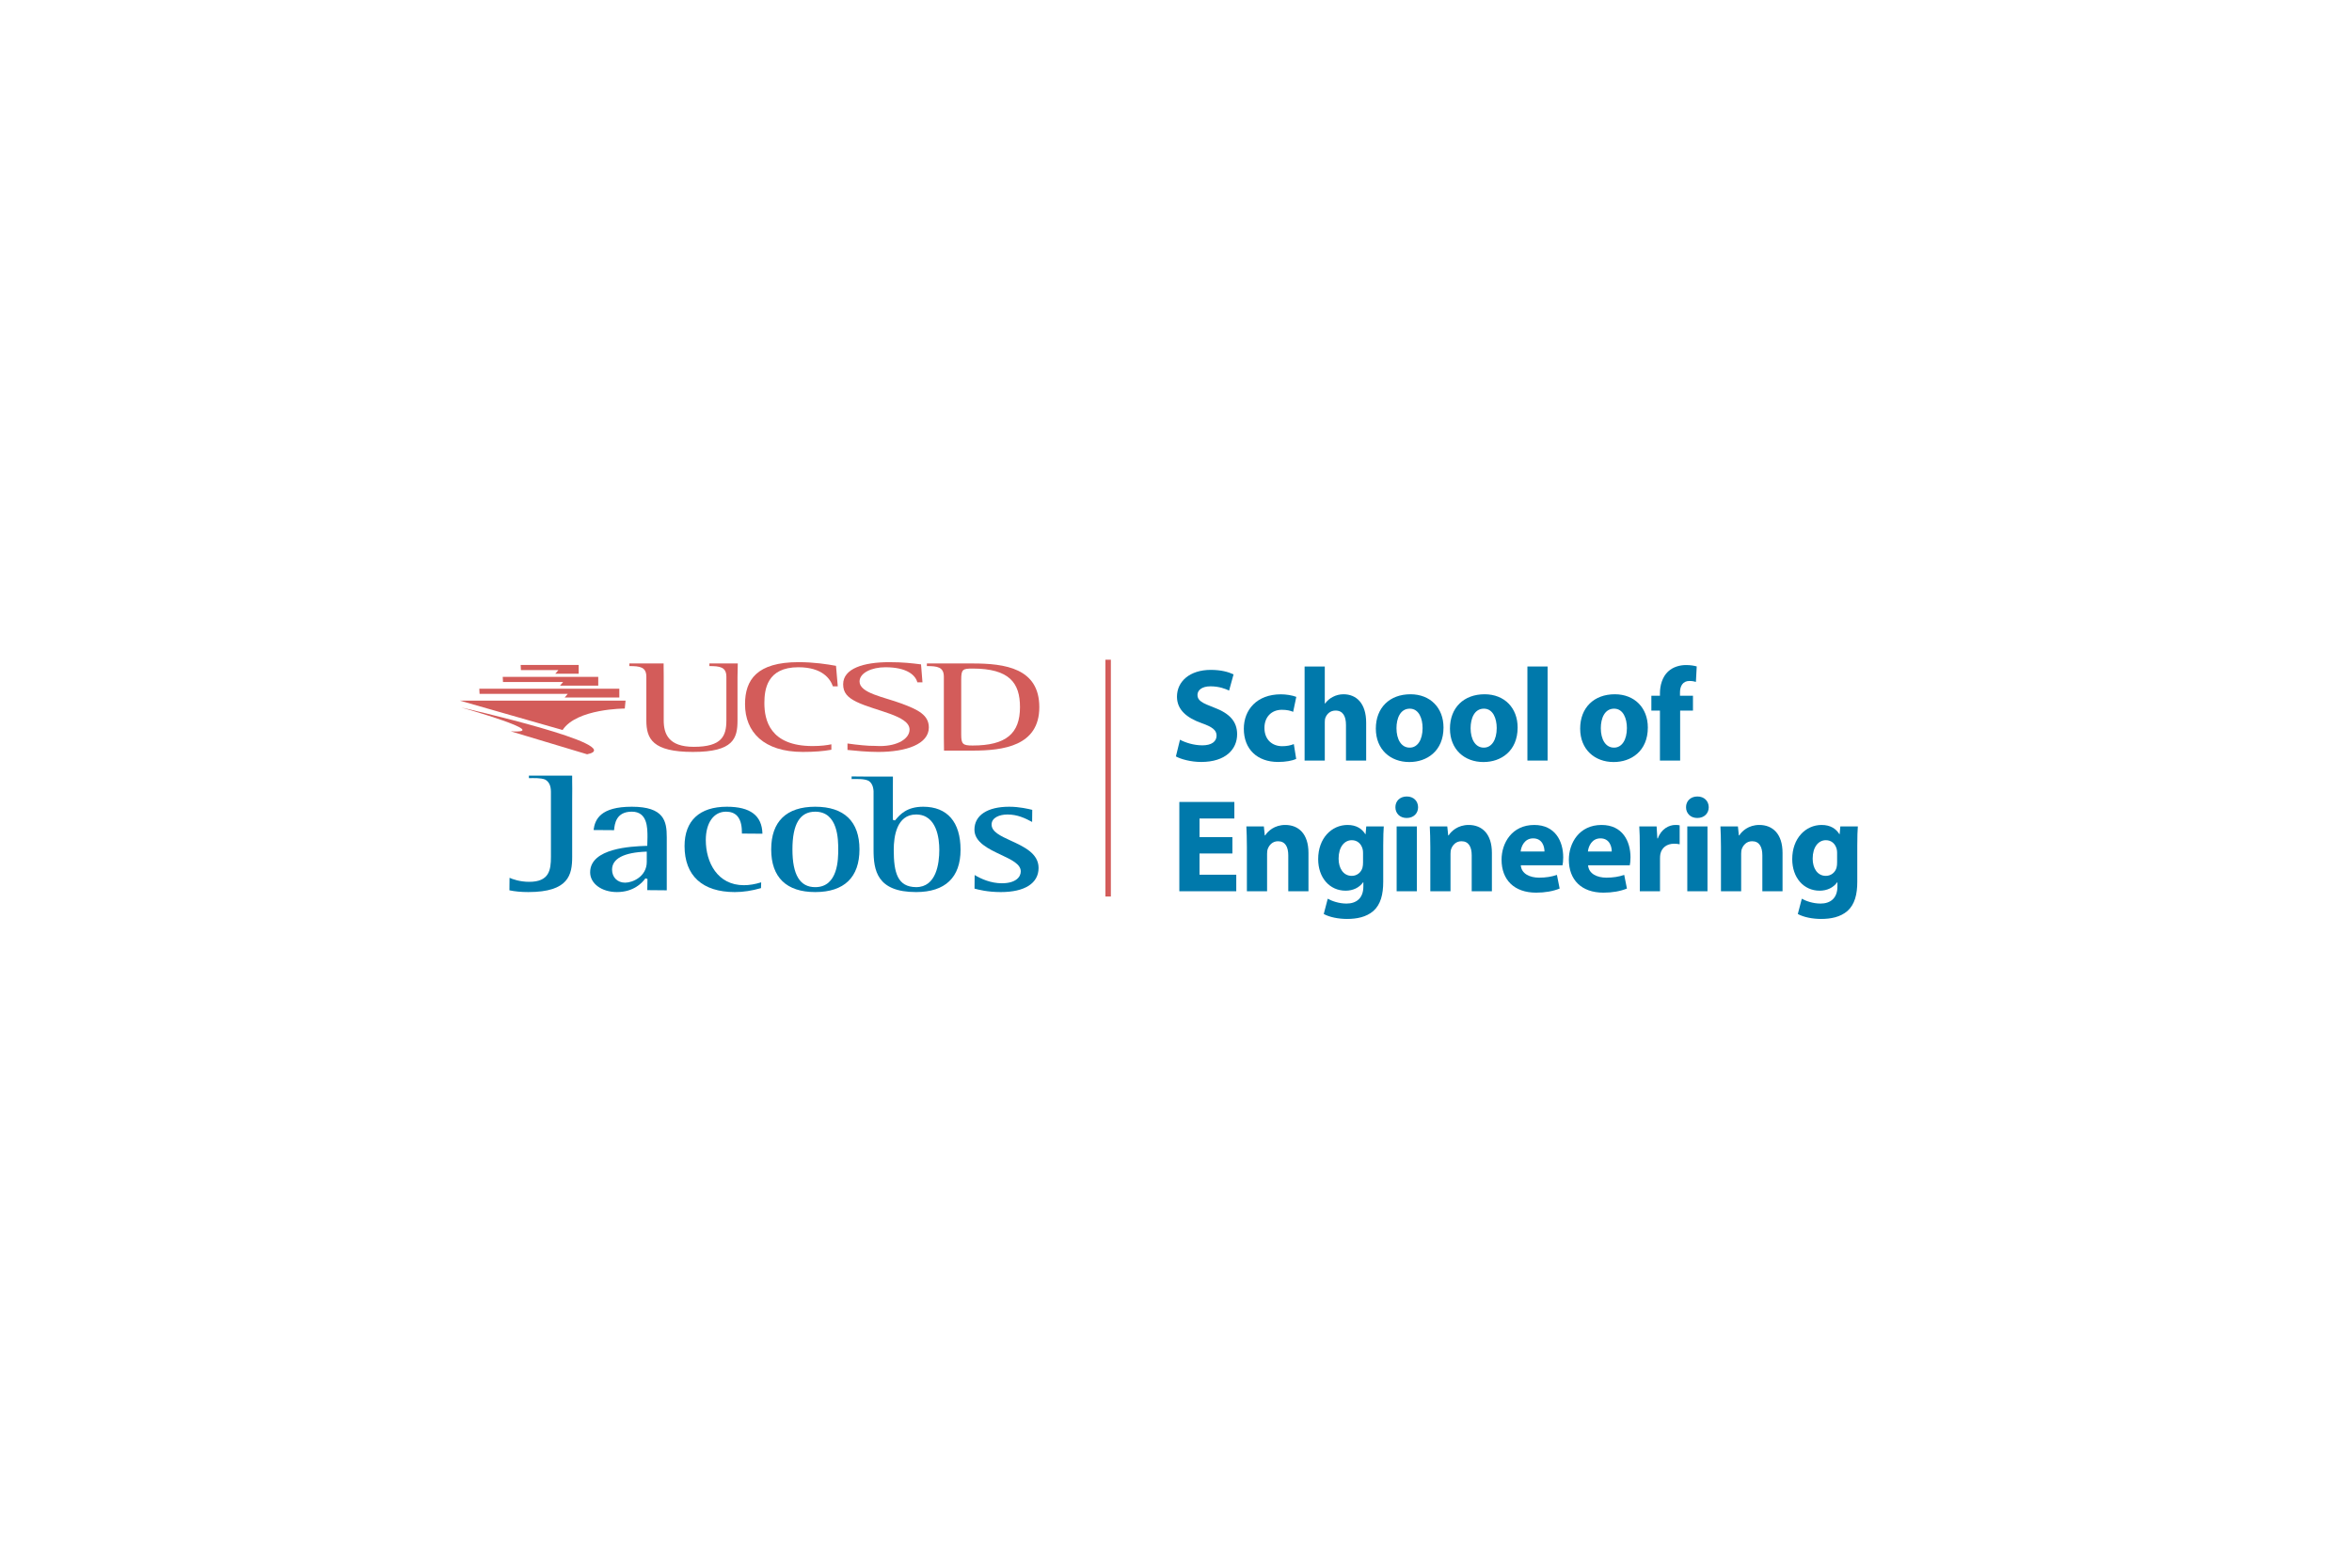 <?xml version="1.0" encoding="utf-8"?>
<!-- Generator: Adobe Illustrator 15.0.2, SVG Export Plug-In . SVG Version: 6.00 Build 0)  -->
<!DOCTYPE svg PUBLIC "-//W3C//DTD SVG 1.1//EN" "http://www.w3.org/Graphics/SVG/1.1/DTD/svg11.dtd">
<svg version="1.1" id="Layer_1" xmlns="http://www.w3.org/2000/svg" xmlns:xlink="http://www.w3.org/1999/xlink" x="0px" y="0px"
	 width="432px" height="288px" viewBox="0 0 432 288" enable-background="new 0 0 432 288" xml:space="preserve">
<rect x="70.53" y="109.459" fill="none" width="291.017" height="70.804"/>
<rect x="70.53" y="108.459" fill="none" width="291.017" height="70.805"/>
<g>
	<path fill="#0079AB" d="M125.735,155.428c0-4.659,2.758-7.223,7.77-7.223c4.317,0,6.455,1.624,6.534,4.958
		c-0.131,0-3.662-0.03-3.77-0.03c0-0.021,0.001-0.099,0.001-0.099c0-0.967-0.095-2.353-0.914-3.188
		c-0.479-0.485-1.153-0.733-2.011-0.733c-2.253,0-3.708,2.046-3.708,5.214c0,4.129,2.162,8.294,6.995,8.294
		c0.984,0,2.026-0.174,3.176-0.524c-0.003,0.139-0.029,0.981-0.031,1.059c-1.658,0.481-3.274,0.728-4.807,0.728
		C129.014,163.882,125.735,160.88,125.735,155.428z"/>
	<path fill="#0079AB" d="M187.489,160.092c0-1.34-1.675-2.131-3.619-3.049c-2.294-1.079-4.892-2.305-4.892-4.628
		c0-2.638,2.387-4.21,6.384-4.21c1.865,0,3.514,0.398,4.234,0.572c0,0.035-0.022,2.036-0.022,2.225
		c-1.294-0.699-2.71-1.371-4.528-1.371c-1.453,0-2.917,0.571-2.917,1.844c0,1.342,1.638,2.095,3.536,2.967
		c2.387,1.097,5.092,2.338,5.092,5.003c0,2.821-2.53,4.438-6.939,4.438c-2.443,0-4.146-0.45-4.825-0.635
		c0.001-0.091,0.021-2.3,0.022-2.497c1.168,0.701,2.954,1.515,5.002,1.515C186.581,162.265,187.489,161.095,187.489,160.092z"/>
	<path fill="#0079AB" d="M105.106,144.835c0-0.49-0.006-0.89-0.014-1.214c0-0.684,0-1.101,0-1.123c-0.002,0-0.028,0-0.061,0v-0.002
		h-7.883v0.002c-0.004,0-0.01,0-0.011,0c-0.001,0.022,0.004,0.055,0.011,0.09v0.365c0.89,0,2.096-0.08,2.96,0.253
		c0.679,0.371,1.082,1.044,1.082,2.276l0.002,11.922c0,2.423-0.305,4.597-3.986,4.597c-1.73,0-3.055-0.487-3.618-0.738
		c-0.001,0.176-0.022,2.246-0.022,2.297c1.029,0.216,2.167,0.322,3.481,0.322c7.426,0,8.048-3.201,8.048-6.479
		c0,0-0.001-5.681-0.002-10.028L105.106,144.835z"/>
	<path fill="#0079AB" d="M169.568,148.205c-3.027,0-4.254,1.434-5.064,2.384c0,0-0.038,0.041-0.045,0.047l-0.098,0.09l-0.364-0.112
		c0,0,0.002-3.831,0.002-6.174l0.004-1.32v-0.457h-4.928c-1.098-0.011-2.592-0.022-2.664-0.024c-0.003,0.021,0.003,0.054,0.01,0.086
		v0.396c0.944,0,2.238-0.093,3.108,0.318c0.536,0.354,0.869,0.943,0.921,1.918v10.753c0,3.76,0.603,7.773,7.811,7.773
		c5.343,0,8.167-2.687,8.167-7.773C176.429,151.013,173.993,148.205,169.568,148.205z M168.262,162.976h-0.002
		c-3.417-0.035-4.103-2.654-4.103-6.867c0-2.418,0.534-6.478,4.105-6.478c3.848,0,4.264,4.53,4.264,6.478
		C172.526,158.672,171.97,162.976,168.262,162.976z"/>
	<path fill="#0079AB" d="M149.735,148.205c-5.291,0-8.087,2.711-8.087,7.837c0,5.13,2.796,7.84,8.087,7.84
		c5.316,0,8.127-2.71,8.127-7.84C157.863,150.916,155.052,148.205,149.735,148.205z M149.735,162.979
		c-2.816,0-4.186-2.268-4.186-6.934c0-4.662,1.369-6.93,4.186-6.93c4.225,0,4.225,5.216,4.225,6.93
		C153.96,157.763,153.96,162.979,149.735,162.979z"/>
	<path fill="#0079AB" d="M116.046,148.205c-5.704,0-6.767,2.271-7.026,4.278c0.129,0.002,3.659,0.028,3.769,0.028
		c0.103-1.141,0.352-3.399,3.257-3.399c2.879,0,2.879,2.94,2.879,4.7l-0.04,1.577l-0.06,0.002c0,0-0.251,0.009-0.25,0.009
		c-2.518,0.095-10.181,0.388-10.181,4.854c0,2.068,2.114,3.628,4.919,3.628c3.059,0,4.619-1.688,5.15-2.414l0.081-0.112l0.379,0.121
		c0,0-0.031,1.932-0.034,2.051c0.119,0.002,3.461,0.032,3.578,0.032c0-0.128,0-9.751,0-9.751
		C122.47,150.857,121.981,148.205,116.046,148.205z M118.794,158.332c0,2.701-2.592,3.823-3.98,3.823
		c-1.411,0-2.395-0.987-2.395-2.397c0-2.02,2.181-3.161,6.309-3.304l0.066-0.004V158.332z"/>
</g>
<g>
	<path fill="#D35C5A" d="M173.36,135.443v-11.107c0-1.801-1.183-1.971-3.118-1.971v-0.48h8.388c5.954,0,12.264,0.863,12.264,8.027
		c0,7.145-6.632,7.982-12.264,7.982h-5.241L173.36,135.443z M176.55,134.939c0,1.756,0.29,2.02,2.08,2.02
		c6.169,0,8.714-2.213,8.714-7.047c0-4.422-1.899-7.092-8.714-7.092c-1.79,0-2.08,0.145-2.08,2.021V134.939z"/>
	<path fill="#D35C5A" d="M135.461,124.336v8.006c0,3.295-0.721,5.795-8.177,5.795c-7.421,0-8.567-2.406-8.567-5.795v-8.006
		c0-1.801-1.149-1.971-3.121-1.971v-0.48h6.295v0.48c0,0,0.017,0.17,0.017,1.971v8.006c0,2.453,0.858,4.857,5.52,4.857
		c5.164,0,5.989-1.994,5.989-4.857v-8.006c0-1.801-1.185-1.971-3.119-1.971v-0.48h5.213L135.461,124.336z"/>
	<path fill="#D35C5A" d="M149.25,137.057c-7.851,0-8.854-4.787-8.854-7.889c0-2.473,0.464-6.588,6.238-6.588
		c4.445,0,5.879,2.166,6.346,3.51h0.898l-0.324-3.771c-1.578-0.289-4.015-0.674-6.884-0.674c-7.674,0-9.826,3.268-9.826,7.719
		c0,5.119,3.444,8.773,10.614,8.773c2.082,0,3.766-0.133,5.245-0.4v-1C151.877,136.908,150.794,137.057,149.25,137.057z"/>
	<path fill="#D35C5A" d="M165.633,129.266c-3.276-1.227-7.756-1.924-7.756-4.064c0-1.586,2.219-2.621,4.741-2.621
		c4.029,0,5.536,1.494,5.874,2.768h0.941l-0.264-3.295c-1.694-0.215-3.311-0.408-5.834-0.408c-4.744,0-8.471,1.176-8.471,4.061
		c0,1.539,0.79,2.406,2.448,3.225c3.502,1.707,9.748,2.5,9.748,5.096c0,1.66-2.147,3.031-5.455,3.031c-0.354,0-0.687-0.014-1-0.035
		c-0.999,0.035-3.23-0.186-4.946-0.438v1.186c1.33,0.141,3.616,0.367,5.641,0.367c5.159,0,9.303-1.441,9.303-4.498
		C170.604,131.357,168.608,130.371,165.633,129.266z"/>
	<g>
		<g>
			<g>
				<polygon fill="#D35C5A" points="95.632,122.158 106.289,122.158 106.289,123.771 101.989,123.771 102.562,123.1 95.68,123.1 
									"/>
				<polygon fill="#D35C5A" points="92.34,124.352 109.882,124.352 109.882,125.965 102.855,125.965 103.429,125.295 
					92.387,125.295 				"/>
				<polygon fill="#D35C5A" points="88.037,126.525 113.754,126.525 113.754,128.139 103.713,128.139 104.288,127.467 
					88.085,127.467 				"/>
				<path fill="#D35C5A" d="M84.452,128.711H114.9l-0.144,1.457c0,0-8.828-0.014-11.423,3.945L84.452,128.711z"/>
				<path fill="#D35C5A" d="M84.713,129.973c0,0,30.958,7.002,23.125,8.596l-14.031-4.219
					C101.901,134.816,84.713,129.973,84.713,129.973"/>
			</g>
		</g>
	</g>
</g>
<g>
	<path fill="#0079AB" d="M216.733,135.896c0.982,0.527,2.525,1.03,4.111,1.03c1.704,0,2.607-0.707,2.607-1.787
		c0-1.008-0.783-1.602-2.747-2.293c-2.736-0.971-4.525-2.463-4.525-4.858c0-2.798,2.349-4.924,6.206-4.924
		c1.87,0,3.221,0.371,4.188,0.825l-0.819,2.975c-0.65-0.311-1.832-0.779-3.425-0.779c-1.615,0-2.386,0.748-2.386,1.588
		c0,1.041,0.908,1.502,3.037,2.306c2.904,1.086,4.249,2.593,4.249,4.913c0,2.738-2.098,5.089-6.613,5.089
		c-1.859,0-3.72-0.505-4.634-1.02L216.733,135.896z"/>
	<path fill="#0079AB" d="M238.076,139.426c-0.667,0.309-1.909,0.554-3.317,0.554c-3.851,0-6.302-2.356-6.302-6.098
		c0-3.482,2.383-6.329,6.812-6.329c0.979,0,2.054,0.177,2.826,0.469l-0.577,2.752c-0.446-0.199-1.097-0.379-2.072-0.379
		c-1.958,0-3.215,1.39-3.2,3.338c0,2.188,1.469,3.35,3.261,3.35c0.885,0,1.564-0.156,2.134-0.389L238.076,139.426z"/>
	<path fill="#0079AB" d="M239.619,122.442h3.709v6.803h0.049c0.388-0.521,0.876-0.946,1.45-1.229
		c0.563-0.299,1.241-0.473,1.928-0.473c2.364,0,4.174,1.639,4.174,5.23v6.951h-3.709v-6.545c0-1.568-0.54-2.641-1.914-2.641
		c-0.988,0-1.594,0.632-1.857,1.309c-0.094,0.223-0.12,0.541-0.12,0.81v7.067h-3.709V122.442z"/>
	<path fill="#0079AB" d="M258.91,137.346c-1.554,0-2.413-1.543-2.413-3.576c0-1.766,0.675-3.581,2.44-3.581
		c1.678,0,2.355,1.806,2.355,3.562c0,2.149-0.914,3.595-2.358,3.595H258.91z M258.88,139.992c3.171,0,6.254-1.99,6.254-6.344
		c0-3.598-2.422-6.105-6.064-6.105c-3.829,0-6.365,2.467-6.365,6.311c0,3.848,2.686,6.139,6.151,6.139H258.88z"/>
	<path fill="#0079AB" d="M272.525,137.346c-1.554,0-2.413-1.543-2.413-3.576c0-1.766,0.675-3.581,2.44-3.581
		c1.678,0,2.355,1.806,2.355,3.562c0,2.149-0.914,3.595-2.358,3.595H272.525z M272.495,139.992c3.171,0,6.254-1.99,6.254-6.344
		c0-3.598-2.422-6.105-6.064-6.105c-3.829,0-6.365,2.467-6.365,6.311c0,3.848,2.686,6.139,6.151,6.139H272.495z"/>
	<path fill="#0079AB" d="M280.544,122.442h3.709v17.282h-3.709V122.442z"/>
	<path fill="#0079AB" d="M296.439,137.346c-1.554,0-2.412-1.543-2.412-3.576c0-1.766,0.674-3.581,2.44-3.581
		c1.678,0,2.354,1.806,2.354,3.562c0,2.149-0.914,3.595-2.358,3.595H296.439z M296.41,139.992c3.17,0,6.254-1.99,6.254-6.344
		c0-3.598-2.423-6.105-6.065-6.105c-3.828,0-6.364,2.467-6.364,6.311c0,3.848,2.686,6.139,6.151,6.139H296.41z"/>
	<path fill="#0079AB" d="M304.887,139.725v-9.182h-1.575v-2.732h1.575v-0.451c0-1.432,0.438-3.012,1.496-3.994
		c0.939-0.88,2.211-1.19,3.298-1.19c0.812,0,1.447,0.108,1.963,0.253l-0.149,2.84c-0.324-0.098-0.701-0.17-1.197-0.17
		c-1.217,0-1.729,0.956-1.729,2.108v0.604h2.384v2.732h-2.355v9.182H304.887z"/>
	<path fill="#0079AB" d="M226.357,156.794h-6.036v3.901h6.748v3.038h-10.457v-16.405h10.106v3.039h-6.397v3.417h6.036V156.794z"/>
	<path fill="#0079AB" d="M229.021,155.626c0-1.484-0.046-2.738-0.097-3.806h3.212l0.172,1.65h0.077
		c0.48-0.768,1.693-1.918,3.682-1.918c2.434,0,4.264,1.622,4.264,5.129v7.052h-3.709v-6.603c0-1.535-0.548-2.586-1.884-2.586
		c-1.019,0-1.622,0.714-1.878,1.399c-0.095,0.231-0.13,0.584-0.13,0.915v6.874h-3.709V155.626z"/>
	<path fill="#0079AB" d="M250.355,158.43c0,0.308-0.025,0.698-0.106,0.98c-0.245,0.864-1.008,1.495-1.966,1.495
		c-1.539,0-2.417-1.388-2.417-3.162c0-2.16,1.075-3.392,2.423-3.392c1.029,0,1.737,0.66,1.992,1.64
		c0.052,0.202,0.074,0.447,0.074,0.685V158.43z M254.06,155.371c0-1.775,0.046-2.781,0.102-3.551h-3.216l-0.124,1.424h-0.049
		c-0.604-0.979-1.626-1.691-3.263-1.691c-2.923,0-5.397,2.433-5.397,6.276c0,3.41,2.099,5.799,5.036,5.799
		c1.372,0,2.516-0.562,3.216-1.537h0.049v0.766c0,2.2-1.339,3.137-3.091,3.137c-1.396,0-2.704-0.464-3.45-0.893l-0.735,2.808
		c1.065,0.591,2.71,0.912,4.282,0.912c1.753,0,3.524-0.331,4.829-1.462c1.351-1.195,1.812-3.068,1.812-5.357V155.371z"/>
	<path fill="#0079AB" d="M256.527,163.733V151.82h3.71v11.913H256.527z M258.351,150.271c-1.244,0-2.057-0.871-2.052-1.979
		c-0.005-1.12,0.825-1.97,2.085-1.97c1.269,0,2.068,0.846,2.082,1.97c0.005,1.108-0.81,1.979-2.091,1.979H258.351z"/>
	<path fill="#0079AB" d="M262.711,155.626c0-1.484-0.046-2.738-0.097-3.806h3.212l0.172,1.65h0.077
		c0.48-0.768,1.693-1.918,3.682-1.918c2.434,0,4.265,1.622,4.265,5.129v7.052h-3.709v-6.603c0-1.535-0.549-2.586-1.885-2.586
		c-1.019,0-1.622,0.714-1.878,1.399c-0.095,0.231-0.13,0.584-0.13,0.915v6.874h-3.709V155.626z"/>
	<path fill="#0079AB" d="M279.3,156.431c0.103-0.985,0.736-2.415,2.302-2.415c1.685,0,2.083,1.523,2.077,2.415H279.3z
		 M286.988,158.968c0.065-0.274,0.133-0.821,0.133-1.467c0-2.947-1.459-5.948-5.319-5.948c-4.117,0-6.005,3.347-6.005,6.374
		c0,3.712,2.317,6.062,6.353,6.062c1.598,0,3.084-0.251,4.316-0.753l-0.5-2.506c-0.999,0.337-2.025,0.505-3.278,0.505
		c-1.728,0-3.247-0.73-3.357-2.268H286.988z"/>
	<path fill="#0079AB" d="M291.657,156.431c0.104-0.985,0.736-2.415,2.302-2.415c1.686,0,2.084,1.523,2.077,2.415H291.657z
		 M299.346,158.968c0.065-0.274,0.133-0.821,0.133-1.467c0-2.947-1.458-5.948-5.319-5.948c-4.117,0-6.005,3.347-6.005,6.374
		c0,3.712,2.317,6.062,6.354,6.062c1.597,0,3.083-0.251,4.315-0.753l-0.499-2.506c-1,0.337-2.026,0.505-3.278,0.505
		c-1.729,0-3.247-0.73-3.357-2.268H299.346z"/>
	<path fill="#0079AB" d="M301.19,155.747c0-1.749-0.032-2.9-0.098-3.927h3.183l0.135,2.205h0.091
		c0.612-1.742,2.062-2.473,3.216-2.473c0.342,0,0.516,0.008,0.791,0.068v3.483c-0.286-0.061-0.585-0.104-1.001-0.104
		c-1.36,0-2.29,0.722-2.539,1.881c-0.046,0.234-0.068,0.523-0.068,0.824v6.027h-3.709V155.747z"/>
	<path fill="#0079AB" d="M309.911,163.733V151.82h3.709v11.913H309.911z M311.733,150.271c-1.244,0-2.057-0.871-2.052-1.979
		c-0.005-1.12,0.825-1.97,2.085-1.97c1.269,0,2.068,0.846,2.083,1.97c0.005,1.108-0.811,1.979-2.092,1.979H311.733z"/>
	<path fill="#0079AB" d="M316.095,155.626c0-1.484-0.046-2.738-0.098-3.806h3.213l0.171,1.65h0.078
		c0.48-0.768,1.692-1.918,3.681-1.918c2.434,0,4.265,1.622,4.265,5.129v7.052h-3.709v-6.603c0-1.535-0.548-2.586-1.884-2.586
		c-1.02,0-1.622,0.714-1.879,1.399c-0.095,0.231-0.129,0.584-0.129,0.915v6.874h-3.709V155.626z"/>
	<path fill="#0079AB" d="M337.428,158.43c0,0.308-0.024,0.698-0.106,0.98c-0.244,0.864-1.008,1.495-1.966,1.495
		c-1.539,0-2.416-1.388-2.416-3.162c0-2.16,1.075-3.392,2.423-3.392c1.029,0,1.736,0.66,1.991,1.64
		c0.053,0.202,0.074,0.447,0.074,0.685V158.43z M341.132,155.371c0-1.775,0.046-2.781,0.103-3.551h-3.216l-0.125,1.424h-0.049
		c-0.604-0.979-1.626-1.691-3.263-1.691c-2.923,0-5.397,2.433-5.397,6.276c0,3.41,2.099,5.799,5.037,5.799
		c1.372,0,2.516-0.562,3.215-1.537h0.049v0.766c0,2.2-1.339,3.137-3.091,3.137c-1.395,0-2.703-0.464-3.45-0.893l-0.735,2.808
		c1.066,0.591,2.711,0.912,4.283,0.912c1.752,0,3.523-0.331,4.828-1.462c1.351-1.195,1.812-3.068,1.812-5.357V155.371z"/>
</g>
<line fill="#D35C5A" stroke="#D35C5A" x1="203.536" y1="121.197" x2="203.536" y2="164.699"/>
</svg>
